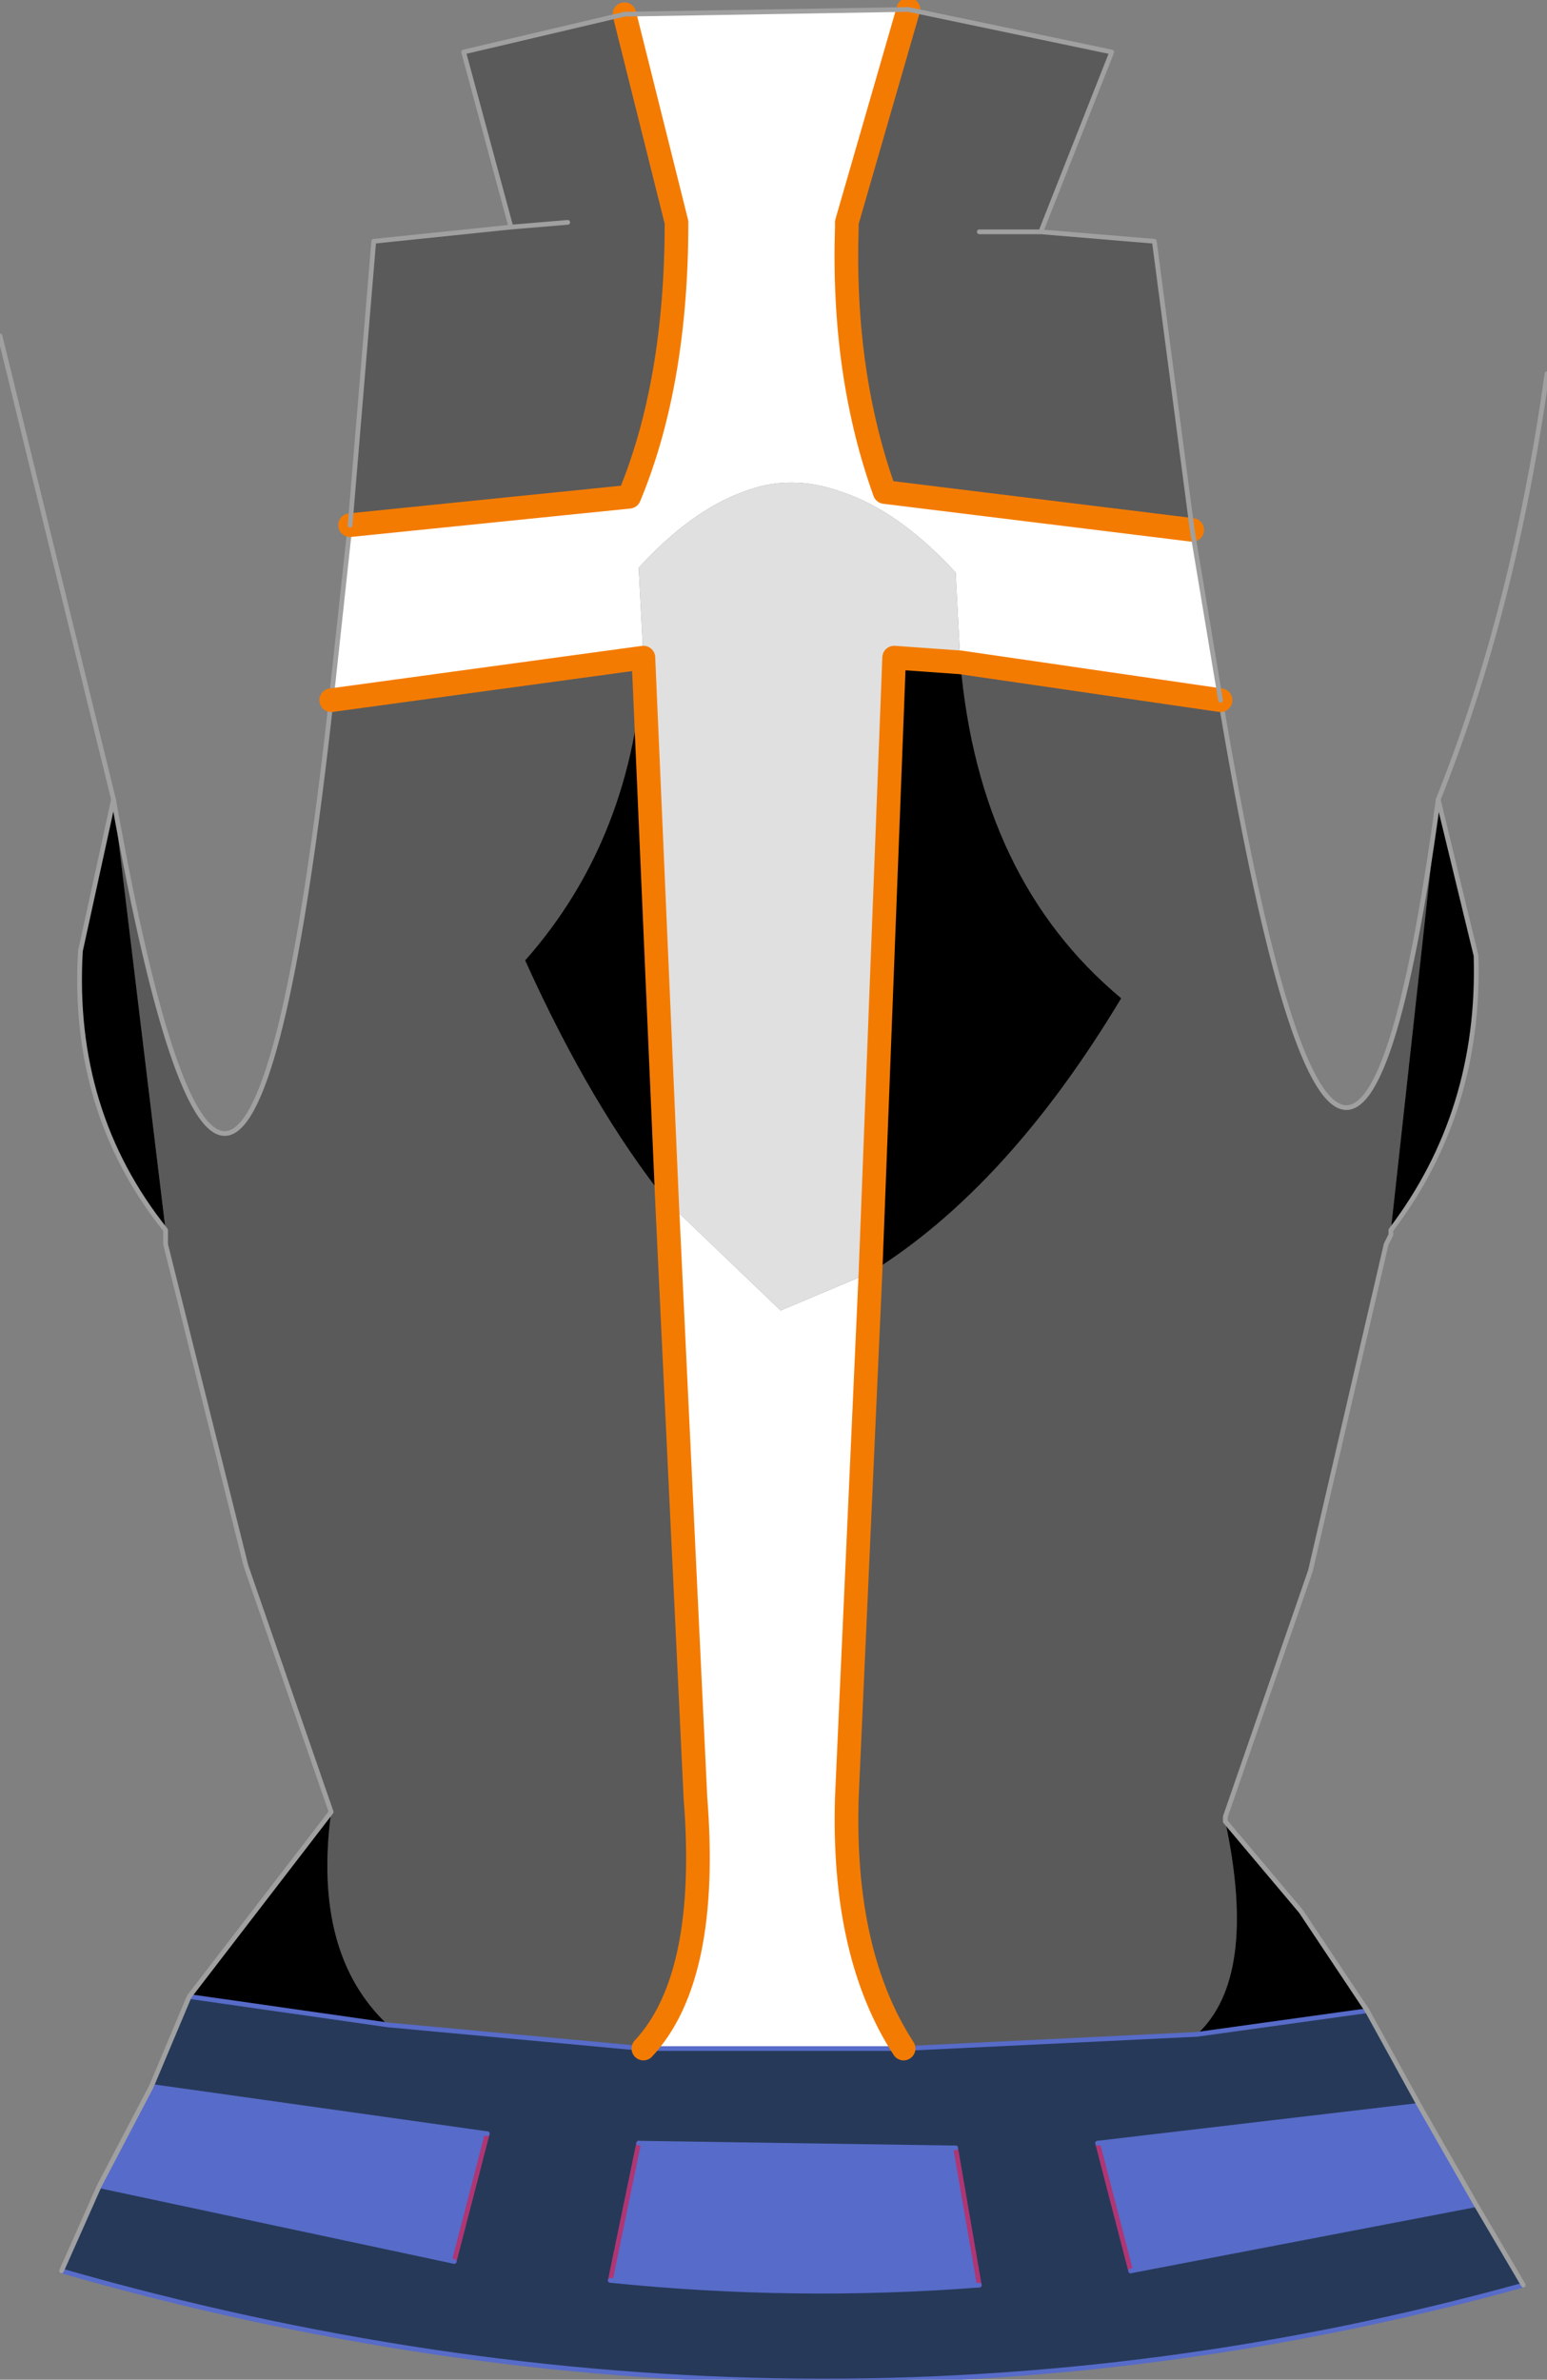 <?xml version="1.0" encoding="UTF-8" standalone="no"?>
<svg xmlns:xlink="http://www.w3.org/1999/xlink" height="25.15px" width="16.35px" xmlns="http://www.w3.org/2000/svg">
  <rect width="100%" height="100%" fill="#808080" stroke="none"/>
  <g transform="matrix(1.0, 0.0, 0.0, 1.0, 8.2, 12.4)">
    <path d="M4.4 -6.8 L4.7 -5.0 1.95 -5.4 1.9 -6.35 Q1.3 -7.0 0.7 -7.2 0.15 -7.4 -0.35 -7.2 -0.9 -7.0 -1.45 -6.4 L-1.4 -5.45 -4.7 -5.0 -4.5 -6.85 -1.55 -7.15 Q-1.05 -8.35 -1.05 -10.05 L-1.6 -12.25 1.4 -12.3 0.75 -10.05 0.75 -10.0 Q0.7 -8.45 1.15 -7.2 L4.4 -6.8 M-1.15 0.3 L0.05 1.45 1.0 1.05 0.75 6.6 Q0.7 8.25 1.35 9.25 L-1.4 9.25 Q-0.7 8.5 -0.85 6.6 L-1.15 0.3" fill="#ffffff" fill-rule="evenodd" stroke="none"/>
    <path d="M-1.4 -5.45 L-1.45 -6.4 Q-0.9 -7.0 -0.35 -7.2 0.15 -7.4 0.7 -7.2 1.3 -7.0 1.9 -6.35 L1.95 -5.4 1.25 -5.45 1.0 1.05 0.05 1.45 -1.15 0.3 -1.4 -5.45" fill="#e0e0e0" fill-rule="evenodd" stroke="none"/>
    <path d="M6.8 9.85 L7.4 10.9 3.75 11.6 3.4 10.25 6.8 9.85 M-7.15 10.7 L-6.6 9.65 -3.05 10.15 -3.4 11.5 -7.15 10.7 M1.9 10.3 L2.15 11.75 Q0.2 11.9 -1.75 11.7 L-1.45 10.25 1.9 10.3" fill="#576bca" fill-rule="evenodd" stroke="none"/>
    <path d="M6.25 8.85 L6.8 9.85 3.4 10.25 3.75 11.6 7.4 10.9 7.9 11.75 Q0.3 13.85 -7.55 11.6 L-7.15 10.7 -3.4 11.5 -3.05 10.15 -6.6 9.65 -6.2 8.7 -4.1 9.0 -1.4 9.25 1.35 9.25 4.45 9.1 6.25 8.85 M2.15 11.75 L1.9 10.3 -1.45 10.25 -1.75 11.7 Q0.2 11.9 2.15 11.75" fill="#263959" fill-rule="evenodd" stroke="none"/>
    <path d="M1.4 -12.3 L3.55 -11.85 2.8 -9.95 4.0 -9.85 4.4 -6.8 1.15 -7.2 Q0.7 -8.45 0.75 -10.0 L0.75 -10.05 1.4 -12.3 M4.7 -5.0 Q6.05 3.05 7.0 -3.95 L6.5 0.6 6.5 0.65 6.45 0.75 5.65 4.2 4.75 6.8 4.75 6.85 Q5.1 8.5 4.45 9.1 L1.35 9.25 Q0.7 8.25 0.75 6.6 L1.0 1.05 Q2.45 0.15 3.65 -1.85 2.15 -3.1 1.95 -5.4 L4.7 -5.0 M-1.6 -12.25 L-1.05 -10.05 Q-1.05 -8.35 -1.55 -7.15 L-4.5 -6.85 -4.25 -9.85 -2.8 -10.0 -3.3 -11.85 -1.6 -12.25 M-4.7 -5.0 L-1.4 -5.45 Q-1.5 -3.55 -2.65 -2.25 -1.95 -0.7 -1.15 0.3 L-0.85 6.6 Q-0.7 8.5 -1.4 9.25 L-4.1 9.0 Q-4.9 8.25 -4.7 6.75 L-5.6 4.15 -6.45 0.75 -6.45 0.6 -7.0 -3.95 Q-5.65 3.6 -4.7 -5.0 M2.15 -9.95 L2.8 -9.95 2.15 -9.95 M-2.2 -10.05 L-2.8 -10.0 -2.2 -10.05" fill="#5a5a5a" fill-rule="evenodd" stroke="none"/>
    <path d="M1.0 1.05 L1.25 -5.45 1.95 -5.4 Q2.15 -3.1 3.65 -1.85 2.45 0.15 1.0 1.05 M7.0 -3.95 L7.4 -2.3 Q7.45 -0.65 6.5 0.6 L7.0 -3.95 M4.75 6.85 L5.55 7.8 6.25 8.85 4.45 9.1 Q5.1 8.5 4.75 6.85 M-6.2 8.7 L-4.7 6.75 Q-4.9 8.25 -4.1 9.0 L-6.2 8.7 M-6.45 0.6 Q-7.45 -0.65 -7.35 -2.35 L-7.0 -3.95 -6.45 0.6 M-1.15 0.3 Q-1.95 -0.7 -2.65 -2.25 -1.5 -3.55 -1.4 -5.45 L-1.15 0.3" fill="#000000" fill-rule="evenodd" stroke="none"/>
    <path d="M3.4 10.25 L3.75 11.6 M1.9 10.3 L2.15 11.75 M-1.75 11.7 L-1.45 10.25 M-3.4 11.5 L-3.05 10.15" fill="none" stroke="#b03573" stroke-linecap="round" stroke-linejoin="round" stroke-width="0.05"/>
    <path d="M7.9 11.75 Q0.3 13.85 -7.55 11.6 M-1.4 9.25 L1.35 9.25 4.45 9.1 6.25 8.85 M3.75 11.6 L7.4 10.9 M2.15 11.75 Q0.2 11.9 -1.75 11.7 M-1.45 10.25 L1.9 10.3 M6.8 9.85 L3.4 10.25 M-3.05 10.15 L-6.6 9.65 M-1.4 9.25 L-4.1 9.0 -6.2 8.7 M-7.15 10.7 L-3.4 11.5" fill="none" stroke="#576bc9" stroke-linecap="round" stroke-linejoin="round" stroke-width="0.05"/>
    <path d="M4.7 -5.0 Q6.05 3.05 7.0 -3.95 7.8 -5.95 8.15 -8.45 M-4.5 -6.85 L-4.7 -5.0 Q-5.65 3.6 -7.0 -3.95 L-8.2 -8.85 M6.25 8.85 L6.8 9.85 7.4 10.9 7.9 11.75 M-7.55 11.6 L-7.15 10.7 -6.6 9.65 -6.2 8.7" fill="none" stroke="#a0a0a0" stroke-linecap="round" stroke-linejoin="round" stroke-width="0.05"/>
    <path d="M4.4 -6.8 L1.15 -7.2 Q0.7 -8.45 0.75 -10.0 L0.75 -10.05 1.4 -12.3 M-1.6 -12.25 L-1.05 -10.05 Q-1.05 -8.35 -1.55 -7.15 L-4.5 -6.85 M-4.7 -5.0 L-1.4 -5.45 -1.15 0.3 -0.85 6.6 Q-0.7 8.5 -1.4 9.25 M1.95 -5.4 L4.7 -5.0 M1.95 -5.4 L1.25 -5.45 1.0 1.05 0.75 6.6 Q0.7 8.25 1.35 9.25" fill="none" stroke="#f47b02" stroke-linecap="round" stroke-linejoin="round" stroke-width="0.25"/>
    <path d="M1.4 -12.3 L3.55 -11.85 2.8 -9.95 4.0 -9.85 4.4 -6.8 4.7 -5.0 M1.4 -12.3 L-1.6 -12.25 -3.3 -11.85 -2.8 -10.0 -2.2 -10.05 M2.8 -9.95 L2.15 -9.95 M7.0 -3.95 L7.4 -2.3 Q7.45 -0.65 6.5 0.6 L6.5 0.65 6.45 0.75 5.65 4.2 4.75 6.8 4.75 6.85 5.55 7.8 6.25 8.85 M-6.2 8.7 L-4.7 6.75 -5.6 4.15 -6.45 0.75 -6.45 0.6 Q-7.45 -0.65 -7.35 -2.35 L-7.0 -3.95 M-4.5 -6.85 L-4.25 -9.85 -2.8 -10.0" fill="none" stroke="#a0a0a0" stroke-linecap="round" stroke-linejoin="round" stroke-width="0.05"/>
  </g>
</svg>
